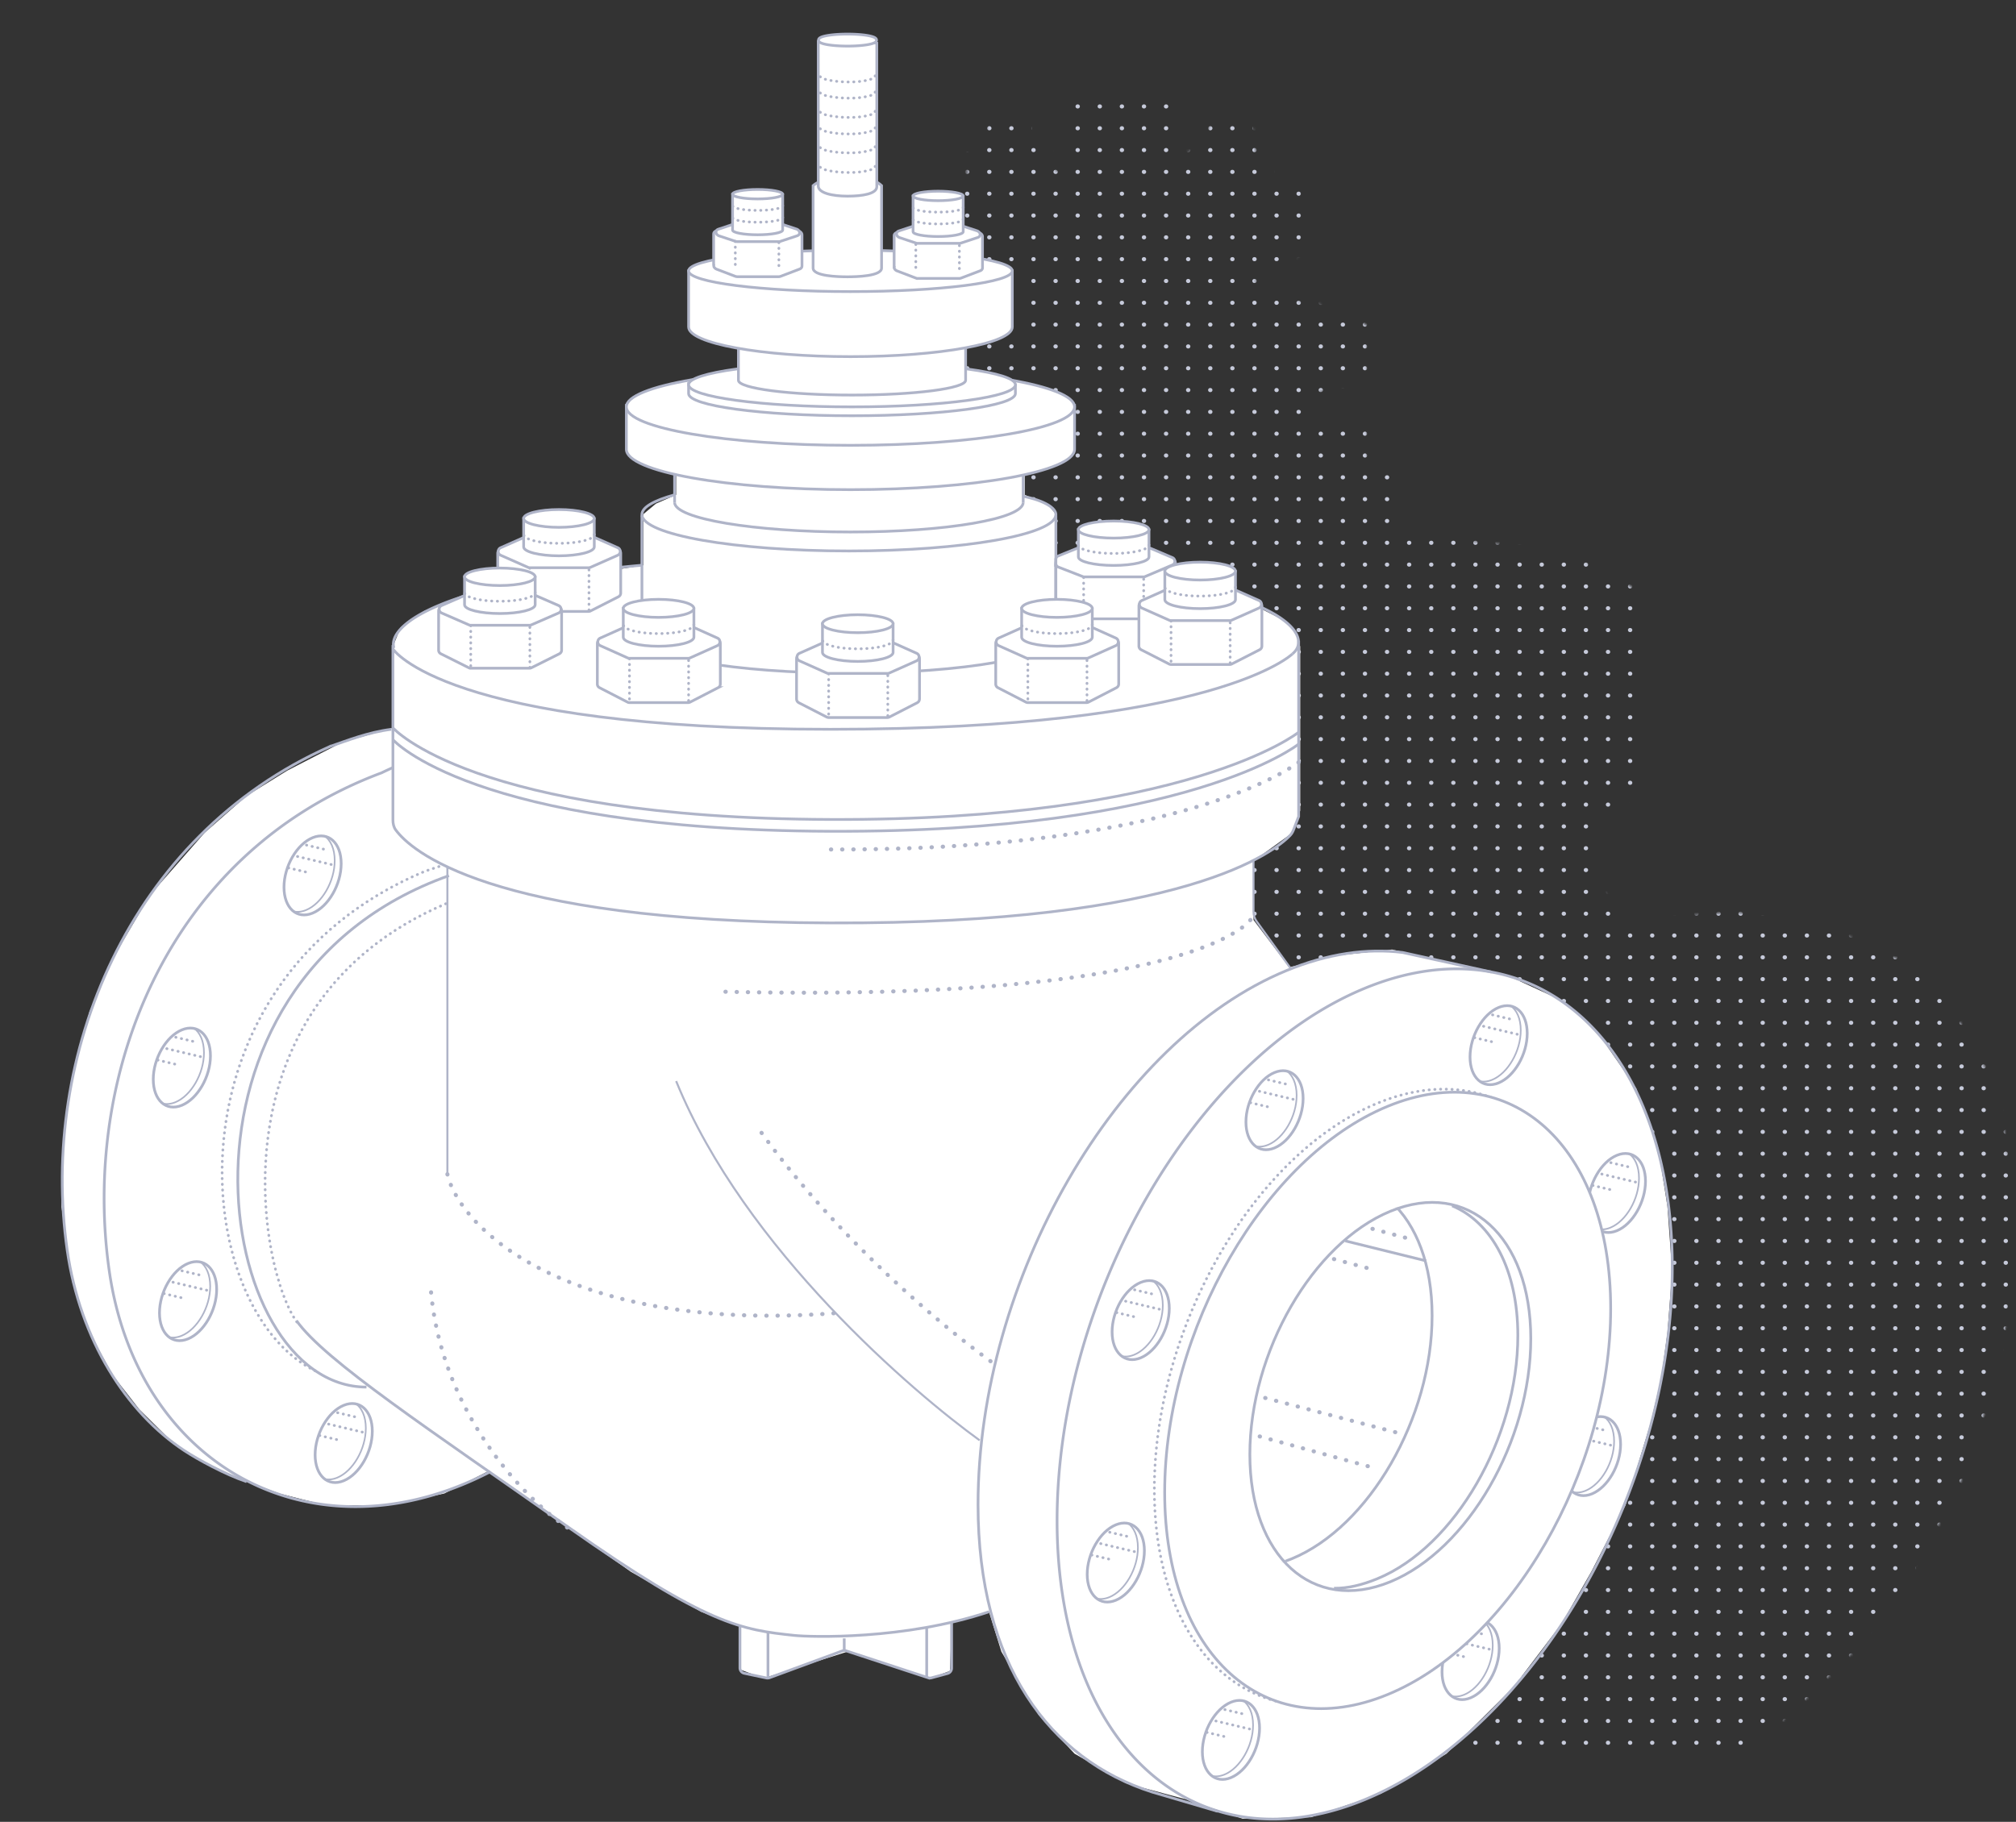 <svg width="739" height="668" fill="none" xmlns="http://www.w3.org/2000/svg"><rect width="100%" height="100%" fill="#333333" stroke="none"/><mask id="a" maskUnits="userSpaceOnUse" x="148" y="0" width="591" height="647"><path fill-rule="evenodd" clip-rule="evenodd" d="M326.5 141l13 3.5V157l4 8-35.5 28.5c4.271 1.861 9 3.923 14.045 6.124l-23.444 3.847-17.684 6.504-8.557 5.962-2.852 7.045v29.81l-18.825 5.42-19.967 10.297-14.831 9.214-15.403 13.55-19.966 22.764-13.691 23.305-8.557 19.512-6.275 24.389-3.423 22.222-.57 24.931 3.993 27.641 6.275 18.428 8.557 15.718 9.698 12.465 13.12 13.008 16.544 9.756 21.677 8.13 17.114 4.336h22.818l20.537-4.336 15.973-8.13 52.482 36.855 25.67 14.634 14.262 5.42v15.717l8.557 3.252 30.805-9.755 30.234 9.755 7.416-2.71.57-17.885 13.691-3.794 4.564 14.634 13.691 23.305 13.12 14.092v16.633l37.08.497 20.537.045 25.1-.542h29.664l23.959-16.633 24.53-24.39 17.684-23.305 10.839-18.97 12.55-24.389 9.127-29.81 3.993-16.801 2.282-16.802 1.712-22.221-1.712-23.848-3.423-21.679-7.986-21.68-13.121-18.97-7.416-7.587-8.556-6.504-18.826-8.672-41.643-9.214-19.966 2.168-17.684 4.336-13.121-17.344v-21.679l14.262-10.298 2.852-8.13v-60.161l-1.711-5.419-4.564-4.336-19.396-9.756-63.891-9.096v-.823l.12-.052-.12-.096V174.4l-2.852-3.252-8.557-3.794V154l-19.971.57V144.5l13-3.5 7-4v-17.5l-7-5.5-17-3.5-8.5-4h-8v-8l16.5-5V70l-11-5.5V56h-5.5l-2.5-14h-14l-2.5 11.5-6.5 2.5-1.5 6.5h-4V0H391v62.5h-4l-1.5-6.5-6.5-2.5-2.5-11.5h-14L360 56h-5.5v8.5l-11 5.5v23.5l16.5 5v8h-8l-8.5 4-17 3.5-7 5.5V137l7 4z" fill="#9A9A9A"/></mask><g mask="url(#a)" stroke="#C6CADA" stroke-width="1.5" stroke-miterlimit="10" stroke-linecap="round" stroke-dasharray="0.1 8"><path d="M314 639h581m-581-8h581m-581-8h581m-581-8h581m-581-8h581m-581-8h581m-581-8h581m-581-8h581m-581-8h581m-581-8h581m-581-8h581m-581-8h581m-581-8h581m-581-8h581m-581-8h581m-581-8h581m-581-8h581m-581-8h581m-581-8h581m-581-8h581m-581-8h581m-581-8h581m-581-8h581m-581-8h581m-581-8h581m-581-8h581m-581-8h581m-581-8h581m-581-8h581m-581-8h581m-581-8h581m-581-8h581m-581-8h581m-581-8h581m-581-8h581m-581-8h581m-581-8h581m-581-8h581m-581-8h581m-581-8h581m-581-8h581m-581-8h581m-581-8h581m-581-8h581m-581-8h581m-581-8h581m-581-8h581m-581-8h581m-581-8h581m-581-8h581m-581-8h581m-581-8h581m-581-8h581m-581-8h581m-581-8h581m-581-8h581m-581-8h581m-581-8h581m-581-8h581m-581-8h581m-581-8h581m-581-8h581m-581-8h581m-581-8h581m-581 0h581m-581-8h581m-581-8h581m-581-8h581m-581-8h581m-581-8h581m-581-8h581m-581-8h581m-581-8h581m-581-8h581m-581-8h581m-581-8h581m-581-8h581"/></g><path d="M247.856 181.426v-9.707l127.783-3.647v13.354l8.557 3.794 2.852 3.252v19.975l63.892 9.096 19.395 9.756 4.564 4.336 1.711 5.42v60.16l-2.852 8.13-14.261 10.298v21.679l13.12 17.344 17.684-4.336 19.966-2.168 41.644 9.214 18.825 8.672 8.557 6.504 7.416 7.587 13.12 18.97 7.987 21.68 3.423 21.679 1.711 23.848-1.711 22.221-2.282 16.802-3.993 16.801-9.128 29.81-12.55 24.389-10.839 18.97-17.684 23.305-24.53 24.39-23.959 14.634-25.67 8.671-25.101.542-20.536-7.046-22.248-5.961-18.825-10.84-13.121-14.092-13.691-23.305-4.563-14.634-13.691 3.794-.571 17.886-7.416 2.709-30.234-9.755-30.805 9.755-8.557-3.251v-15.718l-14.261-5.42-25.671-14.634-52.482-36.855-15.973 8.13-20.536 4.336h-22.819l-17.113-4.336-21.678-8.13-16.543-9.756-13.12-13.007-9.699-12.466-8.556-15.718-6.275-18.427-3.994-27.642.57-24.931 3.424-22.222 6.275-24.389 8.556-19.512 13.691-23.305 19.967-22.764 15.402-13.55 14.832-9.213 19.966-10.298 18.825-5.42v-29.809l2.852-7.046 8.557-5.962 17.684-6.504 62.751-10.298v-18.773l4.564-3.794 7.415-3.252z" fill="#fff"/><path d="M247.286 172.495v11.727m127.781-10.101v10.101m98.69 55.543c8.557-7.046-4.678-25.149-87.28-32.52m-151.168 0c-73.534 6.562-93.451 22.058-90.902 30.352m126.838 358.796v15.18c0 .945.662 1.761 1.587 1.957l8.118 1.713c.368.078.751.05 1.104-.08l26.758-9.858a2.003 2.003 0 0 1 1.315-.023l30.145 9.894a2 2 0 0 0 1.147.029l5.932-1.61a1.998 1.998 0 0 0 1.476-1.93v-16.898" stroke="#AFB4C8"/><path d="M459.496 315.101v19.198c0 1.261.397 2.49 1.134 3.512l12.557 17.397M359.095 528.102c-23.769-17.163-86.139-69.916-111.24-131.703" stroke="#AFB4C8" stroke-width=".75"/><path d="M363.095 499.102c-17.632-12.731-56.502-45.044-85.646-86.102" stroke="#AFB4C8" stroke-width="1.5" stroke-miterlimit="10" stroke-linecap="round" stroke-dasharray="0.1 4"/><path d="M446.376 664.141l-23.959-7.045c-37.65-11.924-63.9-46.954-63.9-105.417 0-82.401 50.638-170.073 113.103-195.82 15.05-6.203 29.414-8.246 42.548-6.62l32.621 7.179" stroke="#AFB4C8" stroke-miterlimit="10"/><path d="M553.636 368.674c2.334 1.574 3.822 4.802 3.822 9.102 0 7.637-4.693 15.762-10.481 18.147-1.71.705-3.325.83-4.75.46" stroke="#AFB4C8" stroke-width=".6" stroke-miterlimit="10"/><path d="M559.827 378.907c0 7.636-4.693 15.761-10.481 18.147-5.789 2.385-10.482-1.871-10.482-9.507 0-7.636 4.693-15.761 10.482-18.147 5.788-2.386 10.481 1.871 10.481 9.507z" stroke="#AFB4C8" stroke-miterlimit="10"/><path d="M547.11 372.106l6.598 1.567m-9.896 2.612l13.196 3.134m-16.493 1.045l6.597 1.567" stroke="#AFB4C8" stroke-miterlimit="10" stroke-linecap="round" stroke-dasharray="0.1 2"/><path d="M471.487 392.522c2.334 1.574 3.822 4.802 3.822 9.102 0 7.636-4.693 15.761-10.481 18.147-1.71.705-3.324.83-4.75.459" stroke="#AFB4C8" stroke-width=".6" stroke-miterlimit="10"/><path d="M477.681 402.754c0 7.637-4.693 15.761-10.481 18.147-5.788 2.386-10.481-1.87-10.481-9.507 0-7.636 4.693-15.761 10.481-18.146 5.789-2.386 10.481 1.87 10.481 9.506z" stroke="#AFB4C8" stroke-miterlimit="10"/><path d="M464.96 395.954l6.598 1.567m-9.895 2.611l13.195 3.135m-16.495 1.044l6.598 1.567" stroke="#AFB4C8" stroke-miterlimit="10" stroke-linecap="round" stroke-dasharray="0.1 2"/><path d="M455.514 623.408c2.334 1.574 3.822 4.803 3.822 9.103 0 7.636-4.693 15.761-10.482 18.147-1.709.704-3.324.83-4.75.459" stroke="#AFB4C8" stroke-width=".6" stroke-miterlimit="10"/><path d="M461.709 633.642c0 7.636-4.693 15.761-10.482 18.146-5.788 2.386-10.481-1.87-10.481-9.506 0-7.637 4.693-15.761 10.481-18.147 5.789-2.386 10.482 1.871 10.482 9.507z" stroke="#AFB4C8" stroke-miterlimit="10"/><path d="M448.992 626.84l6.598 1.567m-9.895 2.612l13.196 3.135m-16.495 1.044l6.597 1.567" stroke="#AFB4C8" stroke-miterlimit="10" stroke-linecap="round" stroke-dasharray="0.1 2"/><path d="M543.366 594.141c2.334 1.574 3.822 4.802 3.822 9.102 0 7.637-4.693 15.762-10.481 18.147-1.71.705-3.324.83-4.75.46" stroke="#AFB4C8" stroke-width=".6" stroke-miterlimit="10"/><path d="M549.56 604.374c0 7.636-4.693 15.761-10.481 18.147-5.788 2.385-10.481-1.871-10.481-9.507 0-7.636 4.693-15.761 10.481-18.147 5.789-2.385 10.481 1.871 10.481 9.507z" stroke="#AFB4C8" stroke-miterlimit="10"/><path d="M536.848 597.573l6.597 1.567m-9.896 2.612l13.195 3.134m-16.493 1.045l6.598 1.567" stroke="#AFB4C8" stroke-miterlimit="10" stroke-linecap="round" stroke-dasharray="0.1 2"/><path d="M422.425 469.484c2.334 1.574 3.822 4.803 3.822 9.103 0 7.636-4.693 15.761-10.481 18.146-1.71.705-3.324.83-4.75.46" stroke="#AFB4C8" stroke-width=".6" stroke-miterlimit="10"/><path d="M428.621 479.717c0 7.636-4.693 15.761-10.482 18.147-5.788 2.385-10.481-1.871-10.481-9.507 0-7.636 4.693-15.761 10.481-18.147 5.789-2.385 10.482 1.871 10.482 9.507z" stroke="#AFB4C8" stroke-miterlimit="10"/><path d="M415.903 472.916l6.598 1.567m-9.894 2.612l13.196 3.134m-16.495 1.045l6.597 1.567" stroke="#AFB4C8" stroke-miterlimit="10" stroke-linecap="round" stroke-dasharray="0.1 2"/><path d="M70.95 376.888c2.333 1.574 3.821 4.802 3.821 9.102 0 7.636-4.693 15.761-10.481 18.147-1.71.705-3.324.83-4.75.46" stroke="#AFB4C8" stroke-width=".6" stroke-miterlimit="10"/><path d="M77.144 387.121c0 7.636-4.693 15.761-10.481 18.147-5.788 2.386-10.481-1.871-10.481-9.507 0-7.636 4.692-15.761 10.48-18.147 5.79-2.385 10.482 1.871 10.482 9.507z" stroke="#AFB4C8" stroke-miterlimit="10"/><path d="M64.427 380.32l6.597 1.567m-9.894 2.612l13.195 3.134m-16.495 1.045l6.598 1.567" stroke="#AFB4C8" stroke-miterlimit="10" stroke-linecap="round" stroke-dasharray="0.1 2"/><path d="M73.233 462.522c2.334 1.574 3.822 4.802 3.822 9.102 0 7.637-4.693 15.761-10.48 18.147-1.71.705-3.325.83-4.75.46" stroke="#AFB4C8" stroke-width=".6" stroke-miterlimit="10"/><path d="M79.425 472.754c0 7.637-4.692 15.762-10.48 18.147-5.79 2.386-10.482-1.87-10.482-9.506 0-7.637 4.693-15.762 10.481-18.147 5.79-2.386 10.481 1.871 10.481 9.506z" stroke="#AFB4C8" stroke-miterlimit="10"/><path d="M66.71 465.954l6.598 1.567m-9.895 2.612l13.195 3.134m-16.495 1.045l6.598 1.567" stroke="#AFB4C8" stroke-miterlimit="10" stroke-linecap="round" stroke-dasharray="0.1 2"/><path d="M130.278 514.553c2.334 1.574 3.822 4.802 3.822 9.102 0 7.636-4.693 15.761-10.481 18.147-1.71.705-3.324.83-4.75.46" stroke="#AFB4C8" stroke-width=".6" stroke-miterlimit="10"/><path d="M136.474 524.785c0 7.637-4.693 15.762-10.481 18.147-5.788 2.386-10.481-1.87-10.481-9.507 0-7.636 4.693-15.761 10.481-18.146 5.789-2.386 10.481 1.87 10.481 9.506z" stroke="#AFB4C8" stroke-miterlimit="10"/><path d="M123.754 517.985l6.598 1.567m-9.895 2.612l13.195 3.134m-16.495 1.044l6.598 1.568" stroke="#AFB4C8" stroke-miterlimit="10" stroke-linecap="round" stroke-dasharray="0.1 2"/><path d="M118.87 306.429c2.334 1.574 3.822 4.803 3.822 9.103 0 7.636-4.693 15.761-10.481 18.146-1.71.705-3.324.83-4.75.46" stroke="#AFB4C8" stroke-width=".6" stroke-miterlimit="10"/><path d="M125.064 316.662c0 7.636-4.693 15.761-10.481 18.147-5.789 2.385-10.481-1.871-10.481-9.507 0-7.636 4.692-15.761 10.481-18.147 5.789-2.386 10.481 1.871 10.481 9.507z" stroke="#AFB4C8" stroke-miterlimit="10"/><path d="M112.344 309.861l6.597 1.567m-9.895 2.612l13.195 3.134m-16.493 1.045l6.598 1.567" stroke="#AFB4C8" stroke-miterlimit="10" stroke-linecap="round" stroke-dasharray="0.1 2"/><path d="M413.3 558.37c2.334 1.574 3.822 4.802 3.822 9.102 0 7.637-4.693 15.761-10.481 18.147-1.71.705-3.324.83-4.75.46" stroke="#AFB4C8" stroke-width=".6" stroke-miterlimit="10"/><path d="M419.497 568.602c0 7.637-4.693 15.762-10.482 18.147-5.788 2.386-10.481-1.87-10.481-9.506 0-7.637 4.693-15.762 10.481-18.147 5.789-2.386 10.482 1.87 10.482 9.506z" stroke="#AFB4C8" stroke-miterlimit="10"/><path d="M406.776 561.802l6.598 1.567m-9.895 2.612l13.196 3.134m-16.495 1.045l6.597 1.567" stroke="#AFB4C8" stroke-miterlimit="10" stroke-linecap="round" stroke-dasharray="0.1 2"/><path d="M596.989 422.873c2.334 1.574 3.822 4.802 3.822 9.103 0 7.636-4.693 15.761-10.481 18.146-1.71.705-3.324.83-4.75.46" stroke="#AFB4C8" stroke-width=".6" stroke-miterlimit="10"/><path d="M603.185 433.106c0 7.636-4.693 15.761-10.481 18.147-5.788 2.385-10.481-1.871-10.481-9.507 0-7.636 4.693-15.761 10.481-18.147 5.789-2.386 10.481 1.871 10.481 9.507z" stroke="#AFB4C8" stroke-miterlimit="10"/><path d="M590.463 426.305l6.598 1.567m-9.894 2.612l13.195 3.134m-16.495 1.045l6.598 1.567" stroke="#AFB4C8" stroke-miterlimit="10" stroke-linecap="round" stroke-dasharray="0.1 2"/><path d="M587.862 519.347c2.334 1.574 3.822 4.802 3.822 9.102 0 7.637-4.693 15.762-10.481 18.147-1.71.705-3.324.83-4.75.46" stroke="#AFB4C8" stroke-width=".6" stroke-miterlimit="10"/><path d="M594.056 529.58c0 7.636-4.693 15.761-10.481 18.147-5.788 2.385-10.481-1.871-10.481-9.507 0-7.636 4.693-15.761 10.481-18.147 5.789-2.386 10.481 1.871 10.481 9.507z" stroke="#AFB4C8" stroke-miterlimit="10"/><path d="M581.334 522.779l6.598 1.567m-9.895 2.612l13.195 3.134m-16.495 1.045l6.598 1.567m5.296-54.049c0 59.556-36.598 122.921-81.745 141.53-45.147 18.609-81.746-14.586-81.746-74.142s36.599-122.922 81.746-141.531c45.147-18.608 81.745 14.586 81.745 74.143z" stroke="#AFB4C8" stroke-miterlimit="10" stroke-linecap="round" stroke-dasharray="0.1 2"/><path d="M590.423 479.782c0 59.556-36.598 122.921-81.745 141.53-45.147 18.609-81.746-14.586-81.746-74.142s36.599-122.922 81.746-141.53c45.147-18.609 81.745 14.585 81.745 74.142z" fill="#fff" stroke="#AFB4C8" stroke-miterlimit="10"/><mask id="b" maskUnits="userSpaceOnUse" x="458" y="440" width="104" height="144"><path d="M561.135 490.83c0 37.513-23.053 77.426-51.49 89.147-28.437 11.721-51.49-9.188-51.49-46.701s23.053-77.425 51.49-89.146c28.437-11.721 51.49 9.187 51.49 46.7z" fill="#fff"/></mask><g mask="url(#b)"><path d="M524.96 482.413c0 37.513-23.053 77.425-51.49 89.146-28.437 11.722-51.49-9.187-51.49-46.7 0-37.513 23.053-77.426 51.49-89.147 28.437-11.721 51.49 9.188 51.49 46.701z" stroke="#AFB4C8" stroke-miterlimit="10"/></g><path d="M561.135 490.83c0 37.513-23.053 77.425-51.49 89.147-28.437 11.721-51.49-9.188-51.49-46.701s23.053-77.425 51.49-89.146c28.437-11.721 51.49 9.187 51.49 46.7z" stroke="#AFB4C8" stroke-miterlimit="10"/><path d="M489.002 582.348c5.007.078 10.35-1.211 15.898-3.498 28.437-11.722 51.49-51.634 51.49-89.147 0-24.23-9.617-41.533-24.091-47.59" stroke="#AFB4C8" stroke-miterlimit="10"/><path d="M463.782 512.574l47.891 12.603m-8.569-74.609l13.106 3.529" stroke="#AFB4C8" stroke-width="1.5" stroke-miterlimit="10" stroke-linecap="round" stroke-dasharray="0.1 4"/><path d="M493.154 454.995l29.656 7.326" stroke="#AFB4C8" stroke-miterlimit="10"/><path d="M488.987 461.659l14.427 3.874m-41.648 61.156l40.329 11.091" stroke="#AFB4C8" stroke-width="1.5" stroke-miterlimit="10" stroke-linecap="round" stroke-dasharray="0.1 4"/><path d="M613 464.644c0 82.148-50.482 169.55-112.755 195.218-62.273 25.667-112.755-20.119-112.755-102.267s50.482-169.55 112.755-195.217C562.518 336.71 613 382.496 613 464.644zM144.033 281.43a133.507 133.507 0 0 0-4.186 1.946c-79.1 29.557-109.972 111.354-99.806 182.54 10.167 71.187 73.224 106.075 136.622 75.25 1.044-.508 2.083-1.03 3.117-1.565" stroke="#AFB4C8" stroke-miterlimit="10"/><path d="M121.018 273.688C47.055 306.494 14.468 387.21 24.634 458.397c4.692 32.853 21.685 59.498 42.957 73.5 4.898 3.223 14.832 8.672 22.819 11.381m30.608-269.59c1.397-.679-1.394.618 0 0zm0 0c6.279-2.168 13.888-5.198 22.445-6.282" stroke="#AFB4C8" stroke-miterlimit="10"/><path d="M108.666 484.201c10.268 14.634 49.059 40.107 99.83 75.879 50.771 35.771 63.321 37.517 82.717 39.565 5.704.602 40.274 1.734 71.307-8.672m-228.187-82.382c-56.475 0-79.291-148.505 30.236-187.528" stroke="#AFB4C8"/><path d="M115.509 502.629C69.302 479.865 58.963 360.056 155.8 319.437l6.487-2.168m1.141 14.092c-86.71 36.855-68.455 135.497-54.196 153.924" stroke="#AFB4C8" stroke-miterlimit="10" stroke-linecap="round" stroke-dasharray="0.1 2"/><path d="M164 430.544c4.564 19.873 44.382 58.318 142.044 50.947" stroke="#AFB4C8" stroke-width="1.5" stroke-miterlimit="10" stroke-linecap="round" stroke-dasharray="0.1 4"/><path d="M164 430.544V317.811" stroke="#AFB4C8" stroke-width=".75"/><path d="M144.031 236.513v64.103c0 1.333.263 2.641 1.053 3.715 5.178 7.037 33.068 33.605 159.246 34.075 130.866.488 163.392-26.659 168.603-32.114.586-.612.976-1.347 1.279-2.139l1.826-4.77v-64.496" stroke="#AFB4C8"/><path d="M144.031 271.2s29.094 33.114 160.299 33.603c131.205.489 171.708-31.977 171.708-31.977" stroke="#AFB4C8"/><path d="M144.031 266.864s29.094 33.114 160.299 33.603c131.205.489 171.708-31.977 171.708-31.977" stroke="#AFB4C8"/><path d="M476.038 279.49s-40.502 32.466-171.708 31.977m154.026 25.855s-20.536 30.352-193.385 26.29" stroke="#AFB4C8" stroke-width="1.5" stroke-miterlimit="10" stroke-linecap="round" stroke-dasharray="0.1 4"/><path d="M144.031 237.942s18.825 29.459 160.299 29.459c141.474 0 169.426-27.636 169.426-27.636" stroke="#AFB4C8"/><path d="M429.339 204.951h-40.834c-.83 0-1.497.65-1.497 1.46v14.858c0 .58.347 1.112.887 1.36l.211-.446-.211.446 8.993 4.132c.205.095.428.143.653.143h21.579c.235 0 .465-.053.674-.154l10.262-5.012c.505-.247.823-.75.823-1.305v-13.98c0-.826-.693-1.502-1.54-1.502z" fill="#fff" stroke="#AFB4C8" stroke-miterlimit="10"/><path d="M387.006 206.534l.506.007-.506-.007c0 .613.387 1.168.973 1.396l.182-.458-.182.458 8.967 3.489c.181.071.374.107.567.107h21.64c.207 0 .412-.042.601-.122l-.207-.453.207.453 10.007-4.252c1.209-.514 1.189-2.197-.034-2.716l-9.98-4.241-.196.452.196-.452a1.564 1.564 0 0 0-.611-.125h-21.631c-.2 0-.397.039-.58.113l-9.002 3.66a1.455 1.455 0 0 0-.917 1.347v1.344z" fill="#fff" stroke="#AFB4C8" stroke-miterlimit="10"/><path d="M421.181 204.193c0 1.729-5.795 3.13-12.945 3.13-7.149 0-12.944-1.401-12.944-3.13l-.001-10.019c4.428 0 19.776-2.831 25.89 0v10.019z" fill="#fff" stroke="#AFB4C8" stroke-miterlimit="10"/><path d="M421.181 199.809c0 1.729-5.796 3.131-12.945 3.131s-12.945-1.402-12.945-3.131" stroke="#AFB4C8" stroke-miterlimit="10" stroke-linecap="round" stroke-dasharray="0.1 2"/><ellipse cx="408.233" cy="194.174" rx="12.945" ry="3.131" fill="#fff" stroke="#AFB4C8" stroke-miterlimit="10"/><path d="M397.229 211.706v15.653m22.007-15.027v15.653" stroke="#AFB4C8" stroke-miterlimit="10" stroke-linecap="round" stroke-dasharray="0.1 2"/><path d="M418.99 220.688a1.51 1.51 0 0 0-1.501 1.515l-.006 14.688a1.5 1.5 0 0 0 .813 1.337l10.269 5.249c.209.107.439.162.672.162h21.57c.235 0 .467-.056.677-.163l10.26-5.245c.505-.258.824-.781.824-1.351v-14.693a1.49 1.49 0 0 0-1.485-1.499H418.99z" fill="#fff" stroke="#AFB4C8" stroke-miterlimit="10"/><path d="M451.449 215.707l-.203.459.203-.459a1.477 1.477 0 0 0-.6-.128h-21.626c-.208 0-.413.044-.604.129l-10.053 4.471c-1.19.53-1.198 2.231-.013 2.759l10.064 4.476c.189.084.393.127.6.127h21.626c.207 0 .413-.043.603-.128l10.054-4.472c1.19-.529 1.198-2.231.012-2.758l-10.063-4.476z" fill="#fff" stroke="#AFB4C8" stroke-miterlimit="10"/><path d="M452.88 219.88c0 1.809-5.795 3.277-12.944 3.277-7.15 0-12.945-1.468-12.945-3.277l-.001-10.487c4.428 0 19.776-2.964 25.89 0v10.487z" fill="#fff" stroke="#AFB4C8" stroke-miterlimit="10"/><path d="M452.88 215.291c0 1.81-5.796 3.278-12.945 3.278s-12.945-1.468-12.945-3.278" stroke="#AFB4C8" stroke-miterlimit="10" stroke-linecap="round" stroke-dasharray="0.1 2"/><ellipse cx="439.932" cy="209.393" rx="12.945" ry="3.277" fill="#fff" stroke="#AFB4C8" stroke-miterlimit="10"/><path d="M429.262 227.665v16.175m21.677-15.553v15.553" stroke="#AFB4C8" stroke-miterlimit="10" stroke-linecap="round" stroke-dasharray="0.1 2"/><path d="M247.288 181.426c-7.582 2.082-11.979 4.559-11.979 7.218 0 7.388 33.968 13.377 75.871 13.377 41.902 0 75.871-5.989 75.871-13.377 0-2.305-3.994-5.05-11.98-6.676" stroke="#AFB4C8" stroke-miterlimit="10"/><path d="M375.069 184.222c0 5.987-28.035 10.84-63.321 10.84s-64.462-4.853-64.462-10.84" stroke="#AFB4C8" stroke-miterlimit="10"/><path d="M311.75 179.54c45.368 0 82.146-6.619 82.146-14.785v-16.108H229.604v16.108c0 8.166 36.778 14.785 82.146 14.785z" fill="#fff" stroke="#AFB4C8" stroke-miterlimit="10"/><path d="M247.288 226.215c-7.582 2.082-11.979 4.559-11.979 7.218 0 7.388 33.968 13.377 75.871 13.377 41.902 0 75.871-5.989 75.871-13.377 0-2.305-3.306-4.474-9.128-6.367" stroke="#AFB4C8" stroke-miterlimit="10"/><path d="M293.49 240.039c-.827 0-1.501.683-1.501 1.52l-.006 14.758c0 .566.312 1.082.809 1.337l10.273 5.274c.207.107.437.162.67.162h21.57c.235 0 .467-.056.677-.164l10.26-5.267c.505-.26.824-.785.824-1.357v-14.764c0-.83-.66-1.499-1.479-1.499H293.49z" fill="#fff" stroke="#AFB4C8" stroke-miterlimit="10"/><path d="M303.723 234.908c-.208 0-.413.044-.604.129l-10.058 4.494c-1.188.531-1.199 2.234-.017 2.762l10.072 4.5c.188.084.392.128.598.128h21.627c.207 0 .413-.044.604-.13l10.058-4.493c1.188-.531 1.198-2.235.016-2.763l-10.071-4.5a1.467 1.467 0 0 0-.599-.127h-21.626z" fill="#fff" stroke="#AFB4C8" stroke-miterlimit="10"/><path d="M327.379 239.226c0 1.818-5.795 3.292-12.944 3.292-7.15 0-12.945-1.474-12.945-3.292l-.001-10.534c4.428 0 19.776-2.977 25.89 0v10.534z" fill="#fff" stroke="#AFB4C8" stroke-miterlimit="10"/><path d="M327.379 234.617c0 1.818-5.796 3.292-12.945 3.292s-12.945-1.474-12.945-3.292" stroke="#AFB4C8" stroke-miterlimit="10" stroke-linecap="round" stroke-dasharray="0.1 2"/><ellipse cx="314.431" cy="228.692" rx="12.945" ry="3.292" fill="#fff" stroke="#AFB4C8" stroke-miterlimit="10"/><path d="M303.76 247.046v15.622m21.677-14.997v15.622" stroke="#AFB4C8" stroke-miterlimit="10" stroke-linecap="round" stroke-dasharray="0.1 2"/><path d="M183.952 201.336c-.827 0-1.5.677-1.5 1.51l-.006 14.618a1.5 1.5 0 0 0 .817 1.338l10.266 5.225c.209.106.44.161.674.161h21.569c.235 0 .467-.056.677-.162l10.26-5.222c.505-.257.824-.778.824-1.347v-14.621c0-.829-.666-1.5-1.49-1.5h-42.091z" fill="#fff" stroke="#AFB4C8" stroke-miterlimit="10"/><path d="M194.185 196.251c-.208 0-.413.043-.604.127l-10.048 4.45c-1.193.528-1.198 2.228-.008 2.754l10.055 4.453c.189.084.394.127.601.127h21.625c.208 0 .414-.044.604-.128l10.049-4.45c1.192-.528 1.197-2.227.008-2.754l-10.055-4.452a1.484 1.484 0 0 0-.601-.127h-21.626z" fill="#fff" stroke="#AFB4C8" stroke-miterlimit="10"/><path d="M217.843 200.533c0 1.802-5.795 3.263-12.945 3.263-7.149 0-12.944-1.461-12.944-3.263l-.001-10.44c4.428 0 19.776-2.95 25.89 0v10.44z" fill="#fff" stroke="#AFB4C8" stroke-miterlimit="10"/><path d="M217.843 195.966c0 1.801-5.796 3.262-12.945 3.262s-12.945-1.461-12.945-3.262" stroke="#AFB4C8" stroke-miterlimit="10" stroke-linecap="round" stroke-dasharray="0.1 2"/><ellipse cx="204.895" cy="190.093" rx="12.945" ry="3.262" fill="#fff" stroke="#AFB4C8" stroke-miterlimit="10"/><path d="M194.225 208.284v15.483m21.677-14.864v15.483" stroke="#AFB4C8" stroke-miterlimit="10" stroke-linecap="round" stroke-dasharray="0.1 2"/><path d="M235.309 189.014v33.949m151.742-33.949v33.949" stroke="#AFB4C8"/><path d="M172.54 245.01l-.002-.499.002.499h21.568c.235 0 .466-.055.675-.16l10.261-5.133c.506-.253.824-.767.824-1.33v-14.354c0-.828-.677-1.501-1.511-1.501H162.28c-.829 0-1.499.665-1.499 1.488l-.006 14.358a1.5 1.5 0 0 0 .832 1.341l10.254 5.13c.211.106.443.161.679.161z" fill="#fff" stroke="#AFB4C8" stroke-miterlimit="10"/><path d="M194.744 217.658l-.2.456.2-.456a1.502 1.502 0 0 0-.605-.127h-21.625c-.207 0-.413.043-.603.126l-10.031 4.367c-1.199.522-1.194 2.215.009 2.739l10.024 4.364c.191.083.397.126.606.126h21.624c.208 0 .413-.043.603-.125l10.031-4.368c1.2-.522 1.194-2.214-.009-2.738l-10.024-4.364z" fill="#fff" stroke="#AFB4C8" stroke-miterlimit="10"/><path d="M196.176 221.747c0 1.772-5.795 3.208-12.945 3.208-7.149 0-12.944-1.436-12.944-3.208l-.001-10.264c4.428 0 19.776-2.901 25.89 0v10.264z" fill="#fff" stroke="#AFB4C8" stroke-miterlimit="10"/><path d="M196.176 217.257c0 1.771-5.796 3.207-12.945 3.207s-12.945-1.436-12.945-3.207" stroke="#AFB4C8" stroke-miterlimit="10" stroke-linecap="round" stroke-dasharray="0.1 2"/><ellipse cx="183.228" cy="211.483" rx="12.945" ry="3.208" fill="#fff" stroke="#AFB4C8" stroke-miterlimit="10"/><path d="M172.558 229.368v15.222m21.677-14.614v15.223" stroke="#AFB4C8" stroke-miterlimit="10" stroke-linecap="round" stroke-dasharray="0.1 2"/><path d="M398.321 257.611l.004-.504-.004.504c.235 0 .467-.057.677-.165l10.26-5.291a1.53 1.53 0 0 0 .824-1.361V235.96c0-.83-.658-1.498-1.474-1.498h-42.1c-.827 0-1.502.685-1.502 1.525l-.005 14.826c-.001.566.31 1.081.804 1.337l10.276 5.299c.207.106.436.162.669.162h21.571z" fill="#fff" stroke="#AFB4C8" stroke-miterlimit="10"/><path d="M376.741 229.308l-.005.504.005-.504c-.208 0-.414.044-.605.129l-10.062 4.516c-1.187.532-1.2 2.237-.021 2.766l10.079 4.523c.188.085.392.128.598.128h21.626c.208 0 .414-.044.605-.13l10.062-4.515c1.186-.533 1.199-2.238.021-2.766l-10.079-4.524a1.466 1.466 0 0 0-.598-.127h-21.626z" fill="#fff" stroke="#AFB4C8" stroke-miterlimit="10"/><path d="M400.397 233.643c0 1.826-5.796 3.306-12.945 3.306s-12.945-1.48-12.945-3.306v-10.58c4.428 0 19.776-2.99 25.89 0v10.58z" fill="#fff" stroke="#AFB4C8" stroke-miterlimit="10"/><path d="M400.396 229.015c0 1.825-5.795 3.306-12.944 3.306-7.15 0-12.945-1.481-12.945-3.306" stroke="#AFB4C8" stroke-miterlimit="10" stroke-linecap="round" stroke-dasharray="0.1 2"/><ellipse cx="387.448" cy="223.063" rx="12.945" ry="3.306" fill="#fff" stroke="#AFB4C8" stroke-miterlimit="10"/><path d="M376.777 241.498v15.69m21.678-15.063v15.691" stroke="#AFB4C8" stroke-miterlimit="10" stroke-linecap="round" stroke-dasharray="0.1 2"/><ellipse cx="311.75" cy="149.189" rx="82.146" ry="14.092" fill="#fff" stroke="#AFB4C8"/><path d="M372.215 144.311c0 4.49-26.817 8.13-59.898 8.13s-59.898-3.64-59.898-8.13v-3.794c7.143-3.406 32.515-4.336 59.898-4.336 27.383 0 52.756 1.472 59.898 4.878v3.252z" fill="#fff" stroke="#AFB4C8"/><ellipse cx="312.319" cy="141.059" rx="59.898" ry="8.13" fill="#fff" stroke="#AFB4C8"/><path d="M353.965 139.433c0 2.994-18.645 5.42-41.644 5.42s-41.643-2.426-41.643-5.42c0-2.993-.002-7.046-.002-18.427 15.617 0 63.835-3.88 83.289 1.626v16.801z" fill="#fff" stroke="#AFB4C8"/><path d="M311.749 130.761c32.765 0 59.327-4.877 59.327-10.894v-20.54H252.421v20.54c0 6.017 26.562 10.894 59.328 10.894z" fill="#fff" stroke="#AFB4C8" stroke-miterlimit="10"/><ellipse cx="311.749" cy="99.326" rx="59.328" ry="7.588" fill="#fff" stroke="#AFB4C8"/><path d="M261.589 97.347l.548.053-.548-.053c0 .56.439 1.103 1.096 1.354l6.85 2.614c.24.091.496.139.748.139h15.162c.228 0 .449-.039.646-.115l7.087-2.704c.5-.19.806-.594.806-1.062V86.092c0-.794-.863-1.493-1.844-1.493h-29.094c-.829 0-1.453.505-1.453 1.176l-.004 11.572z" fill="#fff" stroke="#AFB4C8" stroke-miterlimit="10"/><path d="M270.106 81.892c-.203 0-.399.03-.58.09l-6.184 2.054c-1.303.433-1.107 2 .31 2.47l5.943 1.974c.214.071.439.108.661.108h15.219c.203 0 .4-.03.58-.09l6.184-2.054c1.304-.433 1.108-2-.31-2.47L285.986 82a2.1 2.1 0 0 0-.66-.108h-15.22z" fill="#fff" stroke="#AFB4C8" stroke-miterlimit="10"/><path d="M286.907 84.35c0 .959-4.114 1.736-9.189 1.736-5.074 0-9.188-.778-9.188-1.736l-.001-13.096c3.143 0 14.038-1.57 18.378 0V84.35z" fill="#fff" stroke="#AFB4C8" stroke-miterlimit="10"/><path d="M286.907 79.75c0 .96-4.114 1.737-9.189 1.737s-9.189-.777-9.189-1.736m18.378-4.336c0 .959-4.114 1.736-9.189 1.736s-9.189-.777-9.189-1.736" stroke="#AFB4C8" stroke-miterlimit="10" stroke-linecap="round" stroke-dasharray="0.1 2"/><ellipse cx="277.716" cy="71.205" rx="9.189" ry="1.736" fill="#fff" stroke="#AFB4C8" stroke-miterlimit="10"/><path d="M269.537 88.486V98.91m15.973-10.006v10.423" stroke="#AFB4C8" stroke-miterlimit="10" stroke-linecap="round" stroke-dasharray="0.1 2"/><path d="M327.758 97.983l.548.052-.548-.052c-.001.56.439 1.103 1.096 1.354l6.85 2.613a2.1 2.1 0 0 0 .748.139h15.161c.229 0 .449-.039.647-.114l7.087-2.704c.5-.19.806-.594.806-1.062V86.727c0-.794-.863-1.492-1.844-1.492h-29.094c-.829 0-1.453.505-1.454 1.176l-.003 11.572z" fill="#fff" stroke="#AFB4C8" stroke-miterlimit="10"/><path d="M336.275 82.528c-.203 0-.399.03-.58.09l-6.184 2.054c-1.304.433-1.107 2 .31 2.47l5.943 1.974c.214.07.439.108.661.108h15.219c.203 0 .4-.031.58-.091l6.184-2.053c1.304-.433 1.107-2-.31-2.471l-5.943-1.973a2.1 2.1 0 0 0-.66-.108h-15.22z" fill="#fff" stroke="#AFB4C8" stroke-miterlimit="10"/><path d="M353.079 84.985c0 .96-4.114 1.737-9.189 1.737s-9.188-.778-9.188-1.737l-.001-13.095c3.143 0 14.038-1.57 18.378 0v13.095z" fill="#fff" stroke="#AFB4C8" stroke-miterlimit="10"/><path d="M353.078 80.386c0 .96-4.113 1.737-9.188 1.737s-9.189-.778-9.189-1.737m18.377-4.336c0 .96-4.113 1.737-9.188 1.737s-9.189-.778-9.189-1.737" stroke="#AFB4C8" stroke-miterlimit="10" stroke-linecap="round" stroke-dasharray="0.1 2"/><ellipse cx="343.886" cy="71.841" rx="9.189" ry="1.736" fill="#fff" stroke="#AFB4C8" stroke-miterlimit="10"/><path d="M335.706 89.57v10.423m15.973-10.006v10.423" stroke="#AFB4C8" stroke-miterlimit="10" stroke-linecap="round" stroke-dasharray="0.1 2"/><path d="M323.157 98.296c0 2.964-9.127 3.199-12.55 3.199s-12.55-.235-12.55-3.2v-30.24c5.134-4.336 19.237-5.452 25.1 0v30.24z" fill="#fff" stroke="#AFB4C8"/><path d="M321.408 68.433c0 2.6-5.135 3.487-10.734 3.487-5.598 0-10.733-1.156-10.733-3.755l-.001-52.899c3.802 0 16.697-.298 21.468.567v52.6z" fill="#fff" stroke="#AFB4C8"/><path d="M310.673 16.9c2.818 0 5.382-.192 7.251-.505.931-.157 1.713-.347 2.274-.569.278-.11.531-.24.723-.397.187-.153.389-.395.389-.73 0-.334-.202-.576-.389-.729a2.752 2.752 0 0 0-.723-.397c-.561-.222-1.343-.412-2.274-.568-1.869-.314-4.433-.505-7.251-.505-2.818 0-5.381.191-7.25.505-.931.156-1.713.346-2.274.568-.279.11-.532.24-.724.397-.186.153-.389.395-.389.73 0 .334.203.576.389.729.192.157.445.287.724.397.561.222 1.343.412 2.274.569 1.869.313 4.432.504 7.25.504z" fill="#fff" stroke="#AFB4C8" stroke-miterlimit="10"/><path d="M320.81 27.799c0 1.251-4.286 2.266-9.574 2.266-5.287 0-10.7-1.015-10.7-2.267m20.274 5.932c0 1.252-4.286 2.266-9.574 2.266-5.287 0-10.7-1.014-10.7-2.266m20.274 7.065c0 1.251-4.286 2.266-9.574 2.266-5.287 0-10.7-1.015-10.7-2.266m20.274 6.065c0 1.251-4.286 2.266-9.574 2.266-5.287 0-10.7-1.015-10.7-2.267m20.274 6.932c0 1.252-4.286 2.266-9.574 2.266-5.287 0-10.7-1.014-10.7-2.266m20.274 7.198c0 1.251-4.286 2.266-9.574 2.266-5.287 0-10.7-1.015-10.7-2.266" stroke="#AFB4C8" stroke-miterlimit="10" stroke-linecap="round" stroke-dasharray="0.1 2"/><path d="M281.513 614.82V598.5m27.952 2.229v4.336m30.234 9.755V597" stroke="#AFB4C8"/><path d="M207.925 560.08c-15.593-10.479-47.462-43.143-50.2-89.97" stroke="#AFB4C8" stroke-width="1.5" stroke-miterlimit="10" stroke-linecap="round" stroke-dasharray="0.1 4"/><path d="M252.286 257.611l.004-.504-.004.504c.235 0 .467-.057.677-.165l10.26-5.291a1.53 1.53 0 0 0 .824-1.361V235.96c0-.83-.658-1.498-1.474-1.498h-42.1c-.827 0-1.502.685-1.502 1.525l-.006 14.826c0 .566.311 1.081.805 1.337l10.276 5.299c.207.106.436.162.669.162h21.571z" fill="#fff" stroke="#AFB4C8" stroke-miterlimit="10"/><path d="M230.704 229.308l-.004.504.004-.504c-.207 0-.413.044-.604.129l-10.062 4.516c-1.187.532-1.2 2.237-.021 2.766l10.079 4.523c.188.085.391.128.598.128h21.626c.208 0 .414-.044.604-.13l10.063-4.515c1.186-.533 1.199-2.238.021-2.766l-10.079-4.524a1.466 1.466 0 0 0-.598-.127h-21.627z" fill="#fff" stroke="#AFB4C8" stroke-miterlimit="10"/><path d="M254.361 233.643c0 1.826-5.796 3.306-12.945 3.306s-12.945-1.48-12.945-3.306v-10.579c4.428 0 19.775-2.991 25.89-.001v10.58z" fill="#fff" stroke="#AFB4C8" stroke-miterlimit="10"/><path d="M254.36 229.015c0 1.825-5.795 3.306-12.945 3.306-7.149 0-12.944-1.481-12.944-3.306" stroke="#AFB4C8" stroke-miterlimit="10" stroke-linecap="round" stroke-dasharray="0.1 2"/><ellipse cx="241.413" cy="223.063" rx="12.945" ry="3.306" fill="#fff" stroke="#AFB4C8" stroke-miterlimit="10"/><path d="M230.741 241.498v15.69m21.678-15.063v15.691" stroke="#AFB4C8" stroke-miterlimit="10" stroke-linecap="round" stroke-dasharray="0.1 2"/></svg>